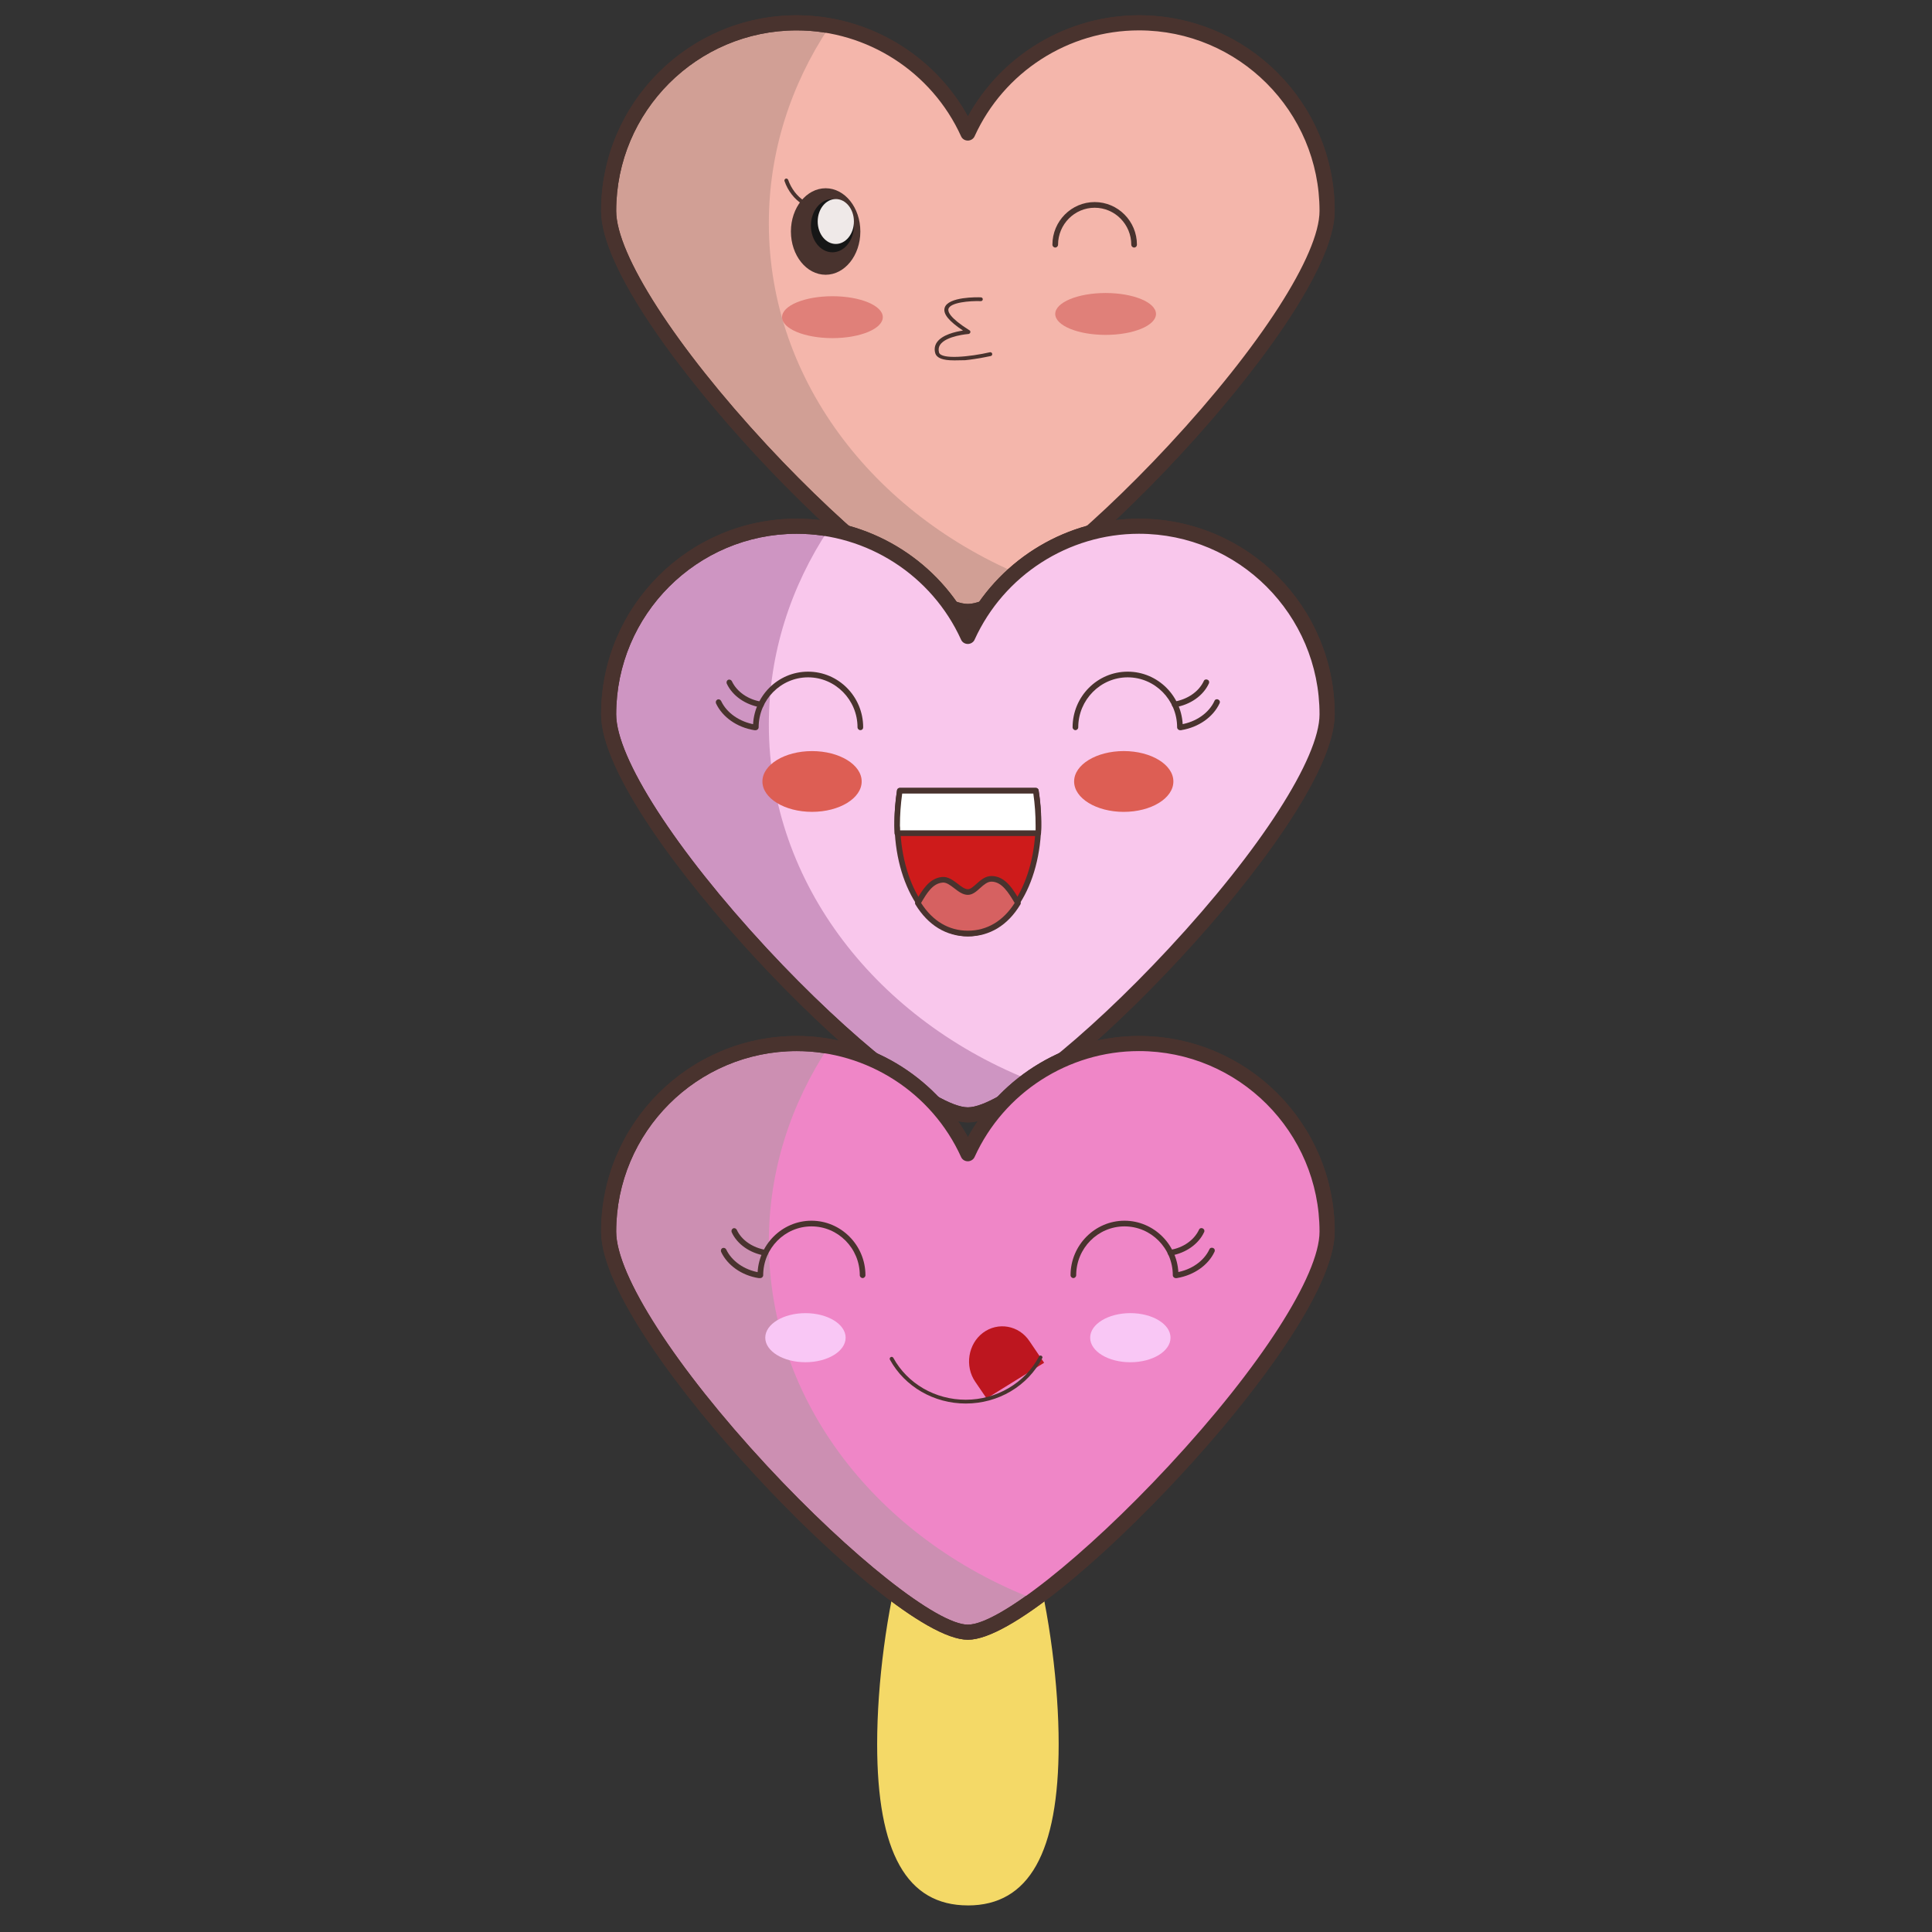 <?xml version="1.0" encoding="UTF-8"?>
<svg xmlns="http://www.w3.org/2000/svg" viewBox="0 0 800 800">
  <rect x="0" y="0" width="800" height="800" fill="#333333" stroke="none"/>
  <defs>
    <style>
      .cls-1 {
        fill: #fff;
      }

      .cls-2 {
        fill: #f9c7ec;
      }

      .cls-3 {
        fill: #d66161;
      }

      .cls-4 {
        fill: #bd161f;
      }

      .cls-5 {
        fill: #d19f95;
      }

      .cls-6 {
        fill: #ce95c2;
      }

      .cls-7 {
        fill: #dd5e54;
      }

      .cls-8 {
        fill: #efe9e8;
      }

      .cls-9 {
        fill: #f4d967;
      }

      .cls-10 {
        fill: #e08079;
      }

      .cls-11 {
        fill: #f9c7f5;
      }

      .cls-12 {
        fill: #49332e;
      }

      .cls-13 {
        fill: #161616;
      }

      .cls-14 {
        fill: #ef86c7;
      }

      .cls-15 {
        fill: #cc8fb2;
      }

      .cls-16 {
        fill: #f4b6ab;
      }

      .cls-17 {
        fill: #ce1b1b;
      }
    </style>
  </defs>
  <g id="stick7_1">
    <path id="stick7_1-2" data-name="stick7_1" class="cls-9" d="M436.02,722.19c0,50.47-15.78,64.45-35.23,64.45s-35.23-13.98-35.23-64.45,15.78-118.28,35.23-118.28c19.45-.08,35.23,67.73,35.23,118.28Zm-35.23,66.8c-25.31,0-37.58-21.88-37.58-66.8,0-25.16,3.98-55.31,10.39-78.67,9.53-34.69,20-41.95,27.19-41.95,22.58,0,37.58,72.66,37.58,120.63,0,44.92-12.27,66.8-37.58,66.8Zm0-182.81c-7.58,0-16.09,14.38-22.66,38.52-6.33,23.05-10.23,52.73-10.23,77.5,0,62.11,24.77,62.11,32.89,62.11,10.08,0,17.58-3.98,22.97-12.27,6.56-10.16,9.92-26.95,9.92-49.84,0-24.77-3.91-54.45-10.23-77.5-6.56-24.14-15.08-38.52-22.66-38.52h0Z"/>
  </g>
  <g id="Layer_1" data-name="Layer 1">
    <path class="cls-5" d="M471.64,9.45c-31.48,0-58.67,18.75-70.86,45.7-12.27-26.95-39.37-45.7-70.86-45.7-42.97,0-77.89,34.84-77.89,77.89s119.14,165.86,148.75,165.86,148.75-122.89,148.75-165.86S514.69,9.45,471.64,9.45Z"/>
    <path class="cls-12" d="M400.78,256.33c-17.19,0-56.48-34.06-87.73-67.81-31.02-33.44-64.14-77.5-64.14-101.17,0-44.69,36.33-81.02,81.02-81.02,29.53,0,56.72,16.25,70.86,41.87,14.14-25.62,41.33-41.87,70.86-41.87,44.69,0,81.02,36.33,81.02,81.02,0,23.67-33.13,67.81-64.14,101.17-31.25,33.75-70.55,67.81-87.73,67.81h0ZM329.92,12.58c-41.25,0-74.77,33.52-74.77,74.77,0,17.97,24.53,56.09,62.42,96.95,34.84,37.5,70.55,65.78,83.2,65.78s48.36-28.28,83.2-65.78c37.97-40.86,62.42-78.91,62.42-96.95,0-41.25-33.52-74.77-74.77-74.77-29.22,0-55.94,17.19-68.05,43.83-.47,1.09-1.64,1.8-2.81,1.8-1.25,0-2.34-.7-2.81-1.8-12.11-26.64-38.83-43.83-68.05-43.83h0Z"/>
    <path class="cls-16" d="M471.64,10.23c-31.48,0-58.67,18.75-70.86,45.7-10.47-23.05-31.87-40.08-57.58-44.53-15.78,23.83-24.84,51.48-24.84,81.02,0,66.09,45.23,122.89,109.92,147.89,45.7-33.2,121.25-118.05,121.25-152.27-.08-42.97-34.92-77.81-77.89-77.81h0Z"/>
    <path class="cls-12" d="M400.78,256.33c-17.19,0-56.48-34.06-87.73-67.81-31.02-33.44-64.14-77.5-64.14-101.17,0-44.69,36.33-81.02,81.02-81.02,29.53,0,56.72,16.25,70.86,41.87,14.14-25.62,41.33-41.87,70.86-41.87,44.69,0,81.02,36.33,81.02,81.02,0,23.67-33.13,67.81-64.14,101.17-31.25,33.75-70.55,67.81-87.73,67.81h0ZM329.92,12.58c-41.25,0-74.77,33.52-74.77,74.77,0,17.97,24.53,56.09,62.42,96.95,34.84,37.5,70.55,65.78,83.2,65.78s48.36-28.28,83.2-65.78c37.97-40.86,62.42-78.91,62.42-96.95,0-41.25-33.52-74.77-74.77-74.77-29.22,0-55.94,17.19-68.05,43.83-.47,1.09-1.64,1.8-2.81,1.8-1.25,0-2.34-.7-2.81-1.8-12.11-26.64-38.83-43.83-68.05-43.83h0Z"/>
    <path class="cls-6" d="M471.64,217.89c-31.48,0-58.67,18.75-70.86,45.7-12.27-26.95-39.37-45.7-70.86-45.7-42.97,0-77.89,34.84-77.89,77.89s119.14,165.86,148.75,165.86,148.75-122.89,148.75-165.86-34.84-77.89-77.89-77.89h0Z"/>
    <path class="cls-12" d="M400.78,464.77c-17.19,0-56.48-34.06-87.73-67.81-31.02-33.44-64.14-77.5-64.14-101.17,0-44.69,36.33-81.02,81.02-81.02,29.53,0,56.72,16.25,70.86,41.88,14.14-25.62,41.33-41.88,70.86-41.88,44.69,0,81.02,36.33,81.02,81.02,0,23.67-33.13,67.81-64.14,101.17-31.25,33.75-70.55,67.81-87.73,67.81h0Zm-70.86-243.75c-41.25,0-74.77,33.52-74.77,74.77,0,17.97,24.53,56.09,62.42,96.95,34.84,37.5,70.55,65.78,83.2,65.78s48.36-28.28,83.2-65.78c37.97-40.86,62.42-78.91,62.42-96.95,0-41.25-33.52-74.77-74.77-74.77-29.22,0-55.94,17.19-68.05,43.83-.47,1.09-1.64,1.8-2.81,1.8-1.25,0-2.34-.7-2.81-1.8-12.11-26.64-38.83-43.83-68.05-43.83h0Z"/>
    <path class="cls-2" d="M471.64,217.89c-31.48,0-58.67,18.75-70.86,45.7-10.47-23.05-31.87-40.08-57.58-44.53-15.78,23.83-24.84,51.48-24.84,81.02,0,66.09,45.23,122.89,109.92,147.89,45.7-33.2,121.25-118.05,121.25-152.27,0-42.97-34.84-77.81-77.89-77.81h0Z"/>
    <path class="cls-12" d="M400.78,464.77c-17.19,0-56.48-34.06-87.73-67.81-31.02-33.44-64.14-77.5-64.14-101.17,0-44.69,36.33-81.02,81.02-81.02,29.53,0,56.72,16.25,70.86,41.88,14.14-25.62,41.33-41.88,70.86-41.88,44.69,0,81.02,36.33,81.02,81.02,0,23.67-33.13,67.81-64.14,101.17-31.25,33.75-70.55,67.81-87.73,67.81h0Zm-70.86-243.75c-41.25,0-74.77,33.52-74.77,74.77,0,17.97,24.53,56.09,62.42,96.95,34.84,37.5,70.55,65.78,83.2,65.78s48.36-28.28,83.2-65.78c37.97-40.86,62.42-78.91,62.42-96.95,0-41.25-33.52-74.77-74.77-74.77-29.22,0-55.94,17.19-68.05,43.83-.47,1.09-1.64,1.8-2.81,1.8-1.25,0-2.34-.7-2.81-1.8-12.11-26.64-38.83-43.83-68.05-43.83h0Z"/>
    <path class="cls-15" d="M471.64,432.11c-31.48,0-58.67,18.75-70.86,45.7-12.27-26.95-39.37-45.7-70.86-45.7-42.97,0-77.89,34.84-77.89,77.89s119.14,165.86,148.75,165.86,148.75-122.89,148.75-165.86-34.84-77.89-77.89-77.89Z"/>
    <path class="cls-12" d="M400.78,678.98c-17.19,0-56.48-34.06-87.73-67.81-31.02-33.44-64.14-77.5-64.14-101.17,0-44.69,36.33-81.02,81.02-81.02,29.53,0,56.72,16.25,70.86,41.87,14.14-25.62,41.33-41.87,70.86-41.87,44.69,0,81.02,36.33,81.02,81.02,0,23.67-33.13,67.81-64.14,101.17-31.25,33.75-70.55,67.81-87.73,67.81h0Zm-70.86-243.75c-41.25,0-74.77,33.52-74.77,74.77,0,17.97,24.53,56.09,62.42,96.95,34.84,37.5,70.55,65.78,83.2,65.78s48.36-28.28,83.2-65.78c37.97-40.86,62.42-78.91,62.42-96.95,0-41.25-33.52-74.77-74.77-74.77-29.22,0-55.94,17.19-68.05,43.83-.47,1.09-1.64,1.8-2.81,1.8-1.25,0-2.34-.7-2.81-1.8-12.11-26.64-38.83-43.83-68.05-43.83h0Z"/>
    <path class="cls-14" d="M471.64,432.11c-31.48,0-58.67,18.75-70.86,45.7-10.47-23.05-31.87-40.08-57.58-44.53-15.78,23.83-24.84,51.48-24.84,81.02,0,66.09,45.23,122.89,109.92,147.89,45.7-33.2,121.25-118.05,121.25-152.27,0-42.97-34.84-77.81-77.89-77.81Z"/>
    <path class="cls-12" d="M400.78,678.98c-17.19,0-56.48-34.06-87.73-67.81-31.02-33.44-64.14-77.5-64.14-101.17,0-44.69,36.33-81.02,81.02-81.02,29.53,0,56.72,16.25,70.86,41.87,14.14-25.62,41.33-41.87,70.86-41.87,44.69,0,81.02,36.33,81.02,81.02,0,23.67-33.13,67.81-64.14,101.17-31.25,33.75-70.55,67.81-87.73,67.81h0Zm-70.86-243.75c-41.25,0-74.77,33.52-74.77,74.77,0,17.97,24.53,56.09,62.42,96.95,34.84,37.5,70.55,65.78,83.2,65.78s48.36-28.28,83.2-65.78c37.97-40.86,62.42-78.91,62.42-96.95,0-41.25-33.52-74.77-74.77-74.77-29.22,0-55.94,17.19-68.05,43.83-.47,1.09-1.64,1.8-2.81,1.8-1.25,0-2.34-.7-2.81-1.8-12.11-26.64-38.83-43.83-68.05-43.83h0Zm26.33-132.89c-.62,0-1.17-.55-1.17-1.17,0-11.41-9.22-20.7-20.47-20.7s-20.47,9.3-20.47,20.7c0,.62-.55,1.17-1.17,1.17s-1.17-.55-1.17-1.17c0-12.73,10.23-23.05,22.81-23.05s22.81,10.31,22.81,23.05c0,.7-.47,1.17-1.17,1.17Z"/>
    <path class="cls-12" d="M312.42,302.34h-.16c-7.11-1.17-13.12-5.39-15.78-11.09-.23-.62,0-1.25,.55-1.56,.62-.31,1.25,0,1.56,.55,2.34,5,7.66,8.67,13.98,9.77,.62,.08,1.09,.7,.94,1.33-.08,.62-.55,1.02-1.09,1.02Zm2.73-9.45h-.16c-6.33-1.02-11.72-4.77-14.06-9.84-.23-.62,0-1.25,.55-1.56,.62-.23,1.25,0,1.56,.55,2.03,4.38,6.72,7.66,12.27,8.52,.62,.08,1.09,.7,.94,1.33-.08,.62-.55,1.02-1.09,1.02h0Z"/>
    <path class="cls-12" d="M488.59,302.34c-.62,0-1.17-.55-1.17-1.17,0-11.41-9.22-20.7-20.47-20.7s-20.47,9.3-20.47,20.7c0,.62-.55,1.17-1.17,1.17s-1.17-.55-1.17-1.17c0-12.73,10.23-23.05,22.81-23.05s22.81,10.31,22.81,23.05c0,.7-.55,1.17-1.17,1.17Z"/>
    <path class="cls-12" d="M489.14,302.34c-.55,0-1.09-.39-1.17-1.02s.31-1.25,.94-1.33c6.33-1.02,11.72-4.77,13.98-9.77,.23-.62,.94-.86,1.56-.55s.86,.94,.55,1.56c-2.66,5.7-8.67,9.92-15.78,11.09h-.08Zm-2.73-9.45c-.55,0-1.09-.39-1.17-1.02s.31-1.25,.94-1.33c5.55-.94,10.23-4.14,12.27-8.52,.23-.62,.94-.86,1.56-.55,.62,.23,.86,.94,.55,1.56-2.34,5.08-7.73,8.83-14.06,9.84h-.08Z"/>
    <path class="cls-12" d="M469.61,102.5c-.62,0-1.17-.55-1.17-1.17,0-8.44-6.8-15.31-15.16-15.31s-15.16,6.88-15.16,15.31c0,.63-.55,1.17-1.17,1.17s-1.17-.55-1.17-1.17c0-9.77,7.89-17.66,17.5-17.66s17.5,7.89,17.5,17.66c0,.63-.47,1.17-1.17,1.17Z"/>
    <path class="cls-7" d="M315.7,323.59c0,6.95,9.2,12.58,20.55,12.58s20.55-5.63,20.55-12.58-9.2-12.58-20.55-12.58-20.55,5.63-20.55,12.58Z"/>
    <path class="cls-7" d="M444.77,323.59c-.01,6.95,9.18,12.58,20.53,12.59,11.35,0,20.56-5.62,20.57-12.57v-.02c.01-6.95-9.18-12.58-20.53-12.59-11.35,0-20.56,5.62-20.57,12.57v.02Z"/>
    <path class="cls-17" d="M372.66,327.42c-.7,4.06-1.09,8.36-1.09,12.81,0,26.41,13.05,46.33,29.22,46.33s29.22-19.92,29.22-46.33c0-4.45-.39-8.75-1.09-12.81h-56.25Z"/>
    <path class="cls-12" d="M400.78,387.73c-17.03,0-30.39-20.86-30.39-47.5,0-4.38,.39-8.75,1.09-13.05,.08-.55,.55-.94,1.17-.94h56.25c.55,0,1.09,.39,1.17,.94,.7,4.22,1.09,8.59,1.09,13.05,0,26.64-13.36,47.5-30.39,47.5Zm-27.19-59.14c-.62,3.83-.86,7.73-.86,11.64,0,25.31,12.34,45.16,28.05,45.16s28.05-19.84,28.05-45.16c0-3.91-.31-7.81-.86-11.64h-54.38Z"/>
    <path class="cls-1" d="M429.92,345c0-1.02,.08-2.03,.08-3.12,0-5-.39-9.84-1.09-14.45h-56.25c-.7,4.61-1.09,9.45-1.09,14.45,0,1.02,0,2.11,.08,3.12h58.28Z"/>
    <path class="cls-12" d="M429.92,346.17h-58.36c-.62,0-1.17-.47-1.17-1.17,0-1.02-.08-2.11-.08-3.12,0-4.92,.39-9.84,1.09-14.61,.08-.55,.55-1.02,1.17-1.02h56.33c.55,0,1.09,.39,1.17,1.02,.7,4.77,1.09,9.69,1.09,14.61,0,1.09,0,2.11-.08,3.12,0,.62-.47,1.17-1.17,1.17h0Zm-57.19-2.34h56.09v-1.95c0-4.45-.31-8.91-.94-13.28h-54.3c-.62,4.38-.94,8.83-.94,13.28,.08,.62,.08,1.25,.08,1.95h0Z"/>
    <path class="cls-3" d="M400.78,369.37c-3.52,0-6.8-5.47-10.63-5.08-5,.47-7.66,5.39-10.08,9.69,5.31,8.75,12.66,12.66,20.7,12.66s15.47-3.98,20.7-12.66c-2.66-4.45-5.78-10-10.94-10-4.06-.08-6.56,5.39-9.77,5.39Z"/>
    <path class="cls-12" d="M400.78,387.73c-8.98,0-16.48-4.61-21.72-13.2-.23-.39-.23-.86,0-1.17l.39-.62c2.5-4.22,5.31-9.06,10.63-9.61,2.5-.23,4.61,1.41,6.48,2.81,1.48,1.17,2.97,2.27,4.22,2.27,1.09,0,2.27-1.09,3.52-2.19,1.72-1.56,3.67-3.28,6.25-3.28,5.78,0,9.14,5.7,11.8,10.39l.16,.23c.23,.39,.23,.86,0,1.17-5.23,8.67-12.73,13.2-21.72,13.2Zm-19.37-13.83c4.77,7.5,11.48,11.48,19.37,11.48s14.61-3.98,19.37-11.48c-2.5-4.22-5.31-8.83-9.61-8.83-1.72,0-3.2,1.33-4.69,2.66-1.56,1.41-3.12,2.81-5.08,2.81-2.11,0-3.91-1.41-5.63-2.73s-3.28-2.5-4.84-2.34c-4.14,.31-6.56,4.45-8.91,8.44h0Z"/>
    <path class="cls-12" d="M357.19,529.22c-.62,0-1.17-.55-1.17-1.17,0-11.17-8.98-20.23-20-20.23s-20,9.06-20,20.23c0,.62-.55,1.17-1.17,1.17s-1.17-.55-1.17-1.17c0-12.42,10.08-22.58,22.34-22.58s22.34,10.16,22.34,22.58c0,.62-.55,1.17-1.17,1.17Z"/>
    <path class="cls-12" d="M314.22,529.22h-.16c-6.95-1.09-12.89-5.31-15.47-10.86-.23-.62,0-1.25,.55-1.56,.62-.23,1.25,0,1.56,.55,2.27,4.84,7.5,8.52,13.67,9.53,.62,.08,1.09,.7,.94,1.33,0,.62-.55,1.02-1.09,1.02h0Zm2.66-9.3h-.16c-6.17-1.02-11.48-4.69-13.75-9.69-.23-.62,0-1.25,.55-1.56,.62-.31,1.25,0,1.56,.55,1.95,4.3,6.56,7.42,12.03,8.36,.62,.08,1.09,.7,.94,1.33-.08,.62-.62,1.02-1.17,1.02Z"/>
    <path class="cls-12" d="M486.8,529.22c-.62,0-1.17-.55-1.17-1.17,0-11.17-8.98-20.23-20-20.23s-20,9.06-20,20.23c0,.62-.55,1.17-1.17,1.17s-1.17-.55-1.17-1.17c0-12.42,10.08-22.58,22.34-22.58s22.34,10.16,22.34,22.58c0,.62-.55,1.17-1.17,1.17Z"/>
    <path class="cls-12" d="M487.34,529.22c-.55,0-1.09-.39-1.17-1.02s.31-1.25,.94-1.33c6.17-1.02,11.41-4.69,13.67-9.53,.23-.62,.94-.86,1.56-.55,.62,.23,.86,.94,.55,1.56-2.58,5.55-8.52,9.69-15.47,10.86h-.08Zm-2.66-9.3c-.55,0-1.09-.39-1.17-1.02s.31-1.25,.94-1.33c5.47-.86,10-4.06,12.03-8.36,.23-.62,.94-.86,1.56-.55s.86,.94,.55,1.56c-2.27,4.92-7.58,8.67-13.75,9.69h-.16Z"/>
    <path class="cls-11" d="M316.88,553.91c0,5.61,7.45,10.16,16.64,10.16s16.64-4.55,16.64-10.16-7.45-10.16-16.64-10.16-16.64,4.55-16.64,10.16Z"/>
    <path class="cls-11" d="M451.41,553.91c0,5.61,7.43,10.16,16.62,10.17,9.19,0,16.65-4.54,16.66-10.15v-.02c0-5.61-7.43-10.16-16.62-10.17-9.19,0-16.65,4.54-16.66,10.15v.02Z"/>
    <path class="cls-4" d="M408.52,579.06l23.83-14.77-6.09-8.98c-4.37-6.56-13.05-8.05-19.22-3.44-6.17,4.61-7.66,13.83-3.2,20.31l4.69,6.87h0Z"/>
    <path class="cls-12" d="M399.92,581.17c-13.2,0-25.23-6.95-31.41-18.13-.23-.39-.08-.86,.31-1.09,.39-.23,.86-.08,1.09,.31,5.86,10.7,17.34,17.34,30,17.34s24.53-6.87,30.31-17.89c.23-.39,.7-.55,1.02-.31,.39,.23,.55,.7,.31,1.02-6.02,11.56-18.2,18.75-31.64,18.75h0Z"/>
    <path class="cls-12" d="M327.5,95.86c0,9.88,6.42,17.9,14.36,17.91,7.94,0,14.38-8,14.39-17.88v-.03c0-9.88-6.42-17.9-14.36-17.91-7.94,0-14.38,8-14.39,17.88v.03Z"/>
    <path class="cls-13" d="M335.78,93.44c0,6.08,3.98,11.02,8.9,11.03,4.92,0,8.91-4.92,8.92-11v-.02c0-6.08-3.98-11.02-8.9-11.03-4.92,0-8.91,4.92-8.92,11v.02Z"/>
    <path class="cls-8" d="M338.59,91.72c0,5.13,3.36,9.3,7.5,9.3s7.5-4.16,7.5-9.3h0c0-5.13-3.36-9.3-7.5-9.3s-7.5,4.16-7.5,9.3Z"/>
    <path class="cls-12" d="M336.41,86.25h-.23c-1.41-.39-2.73-.94-3.98-1.72-3.28-2.11-5.94-5.47-7.34-9.53-.16-.39,.08-.86,.47-1.02,.39-.16,.86,.08,1.02,.47,1.33,3.75,3.75,6.88,6.72,8.75,1.09,.7,2.34,1.25,3.52,1.56,.39,.08,.7,.55,.55,.94-.08,.31-.39,.55-.7,.55h0Z"/>
    <path class="cls-10" d="M323.83,131.33c0,4.79,9.33,8.67,20.85,8.68,11.52,0,20.86-3.88,20.87-8.67h0c0-4.8-9.33-8.68-20.85-8.68-11.52,0-20.86,3.88-20.87,8.67h0Z"/>
    <path class="cls-10" d="M436.95,130c0,4.79,9.34,8.67,20.86,8.67s20.86-3.88,20.86-8.67-9.34-8.67-20.86-8.67-20.86,3.88-20.86,8.67Z"/>
    <path class="cls-12" d="M395,149.22c-4.61,0-7.11-.94-7.73-2.97-.47-1.64-.23-3.2,.7-4.53,2.19-3.12,7.66-4.38,10.78-4.84-5.86-3.91-8.36-6.95-7.58-9.45,1.41-4.61,13.59-4.38,15-4.3,.47,0,.78,.39,.78,.78,0,.47-.39,.78-.78,.78-4.77-.16-12.66,.55-13.44,3.2-.31,1.09,.39,3.67,8.75,8.91,.31,.16,.39,.55,.31,.86-.08,.31-.39,.55-.7,.63-.08,0-9.22,.7-11.8,4.45-.62,.94-.78,2.03-.47,3.2,.86,3.05,12.89,1.8,21.09-.08,.39-.08,.86,.16,.94,.63,.08,.39-.16,.86-.62,.94-.08,0-5.23,1.17-10.55,1.72-1.8,0-3.36,.08-4.69,.08h0Z"/>
  </g>
</svg>